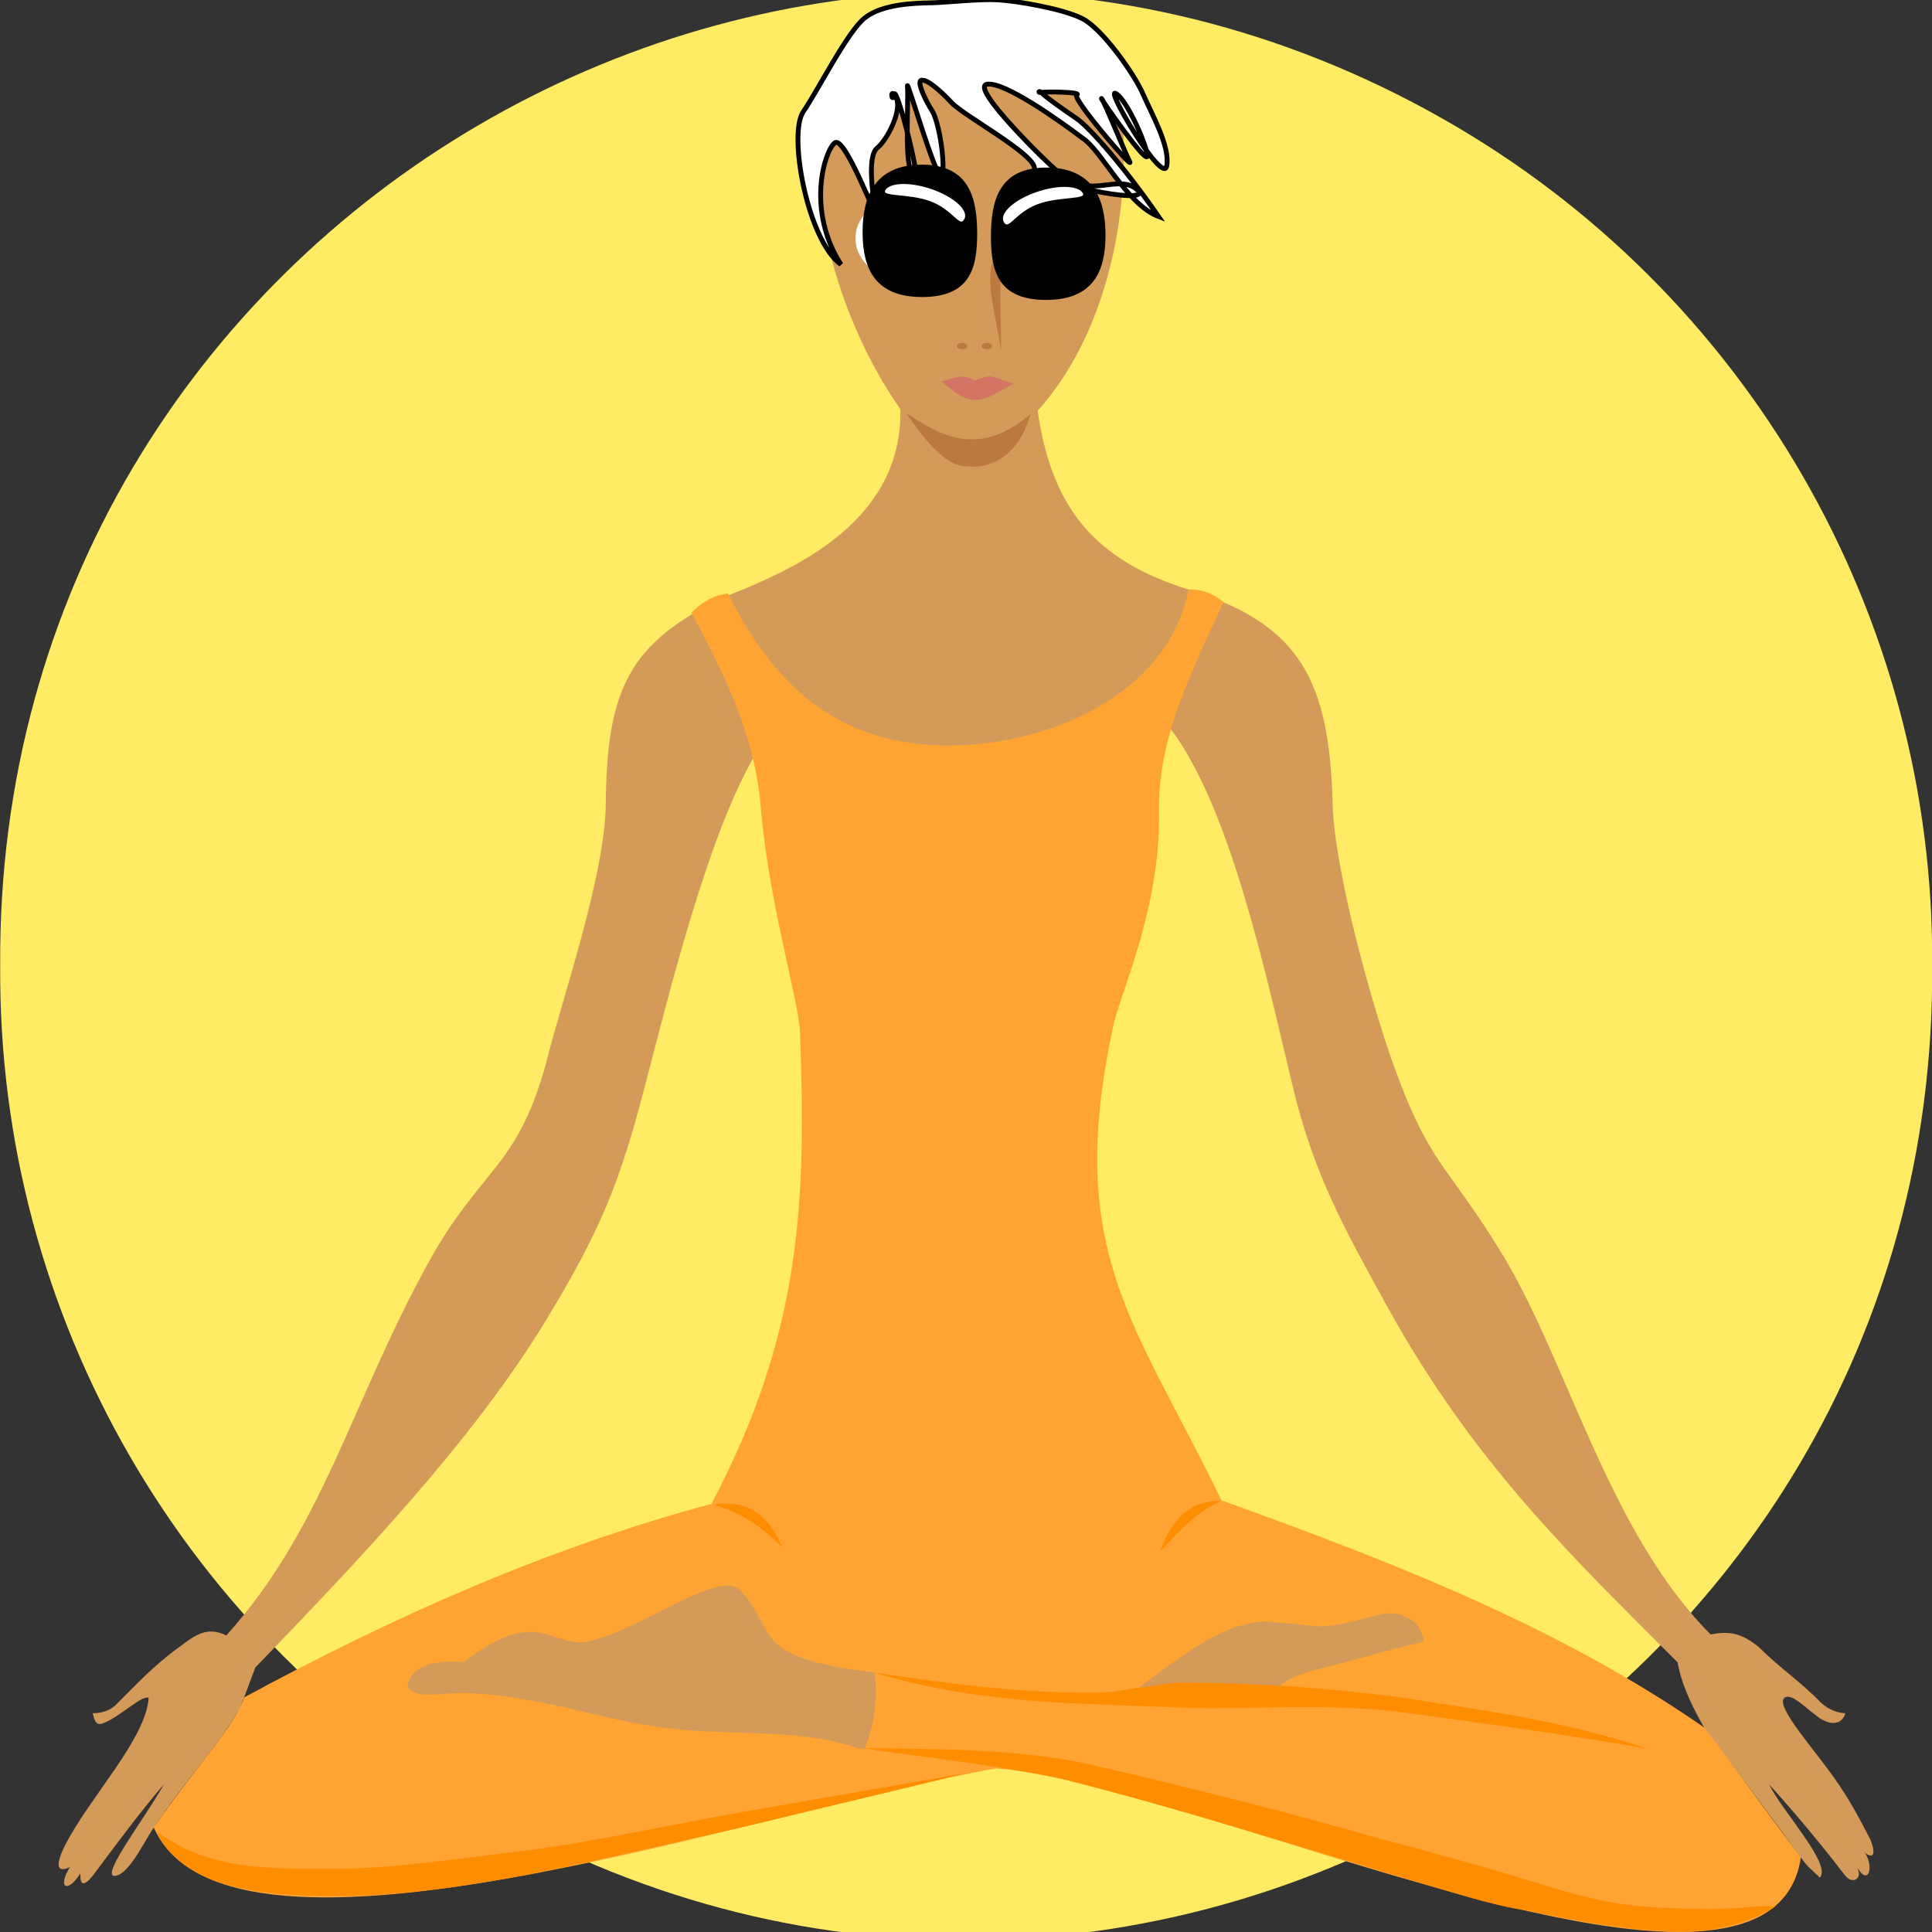 <?xml version="1.0" encoding="utf-8"?>
<svg id="svg2" viewBox="0 0 80 80" xmlns="http://www.w3.org/2000/svg">
  <rect x="0" y="0" width="80" height="80" fill="#333333" stroke="none"/>
  <g id="g3022" transform="matrix(1, 0, 0, 1, 0, -38.856)">
    <g id="g3961" transform="matrix(1, 0, 0, 1, 2.427, -0)">
      <path id="path5500" style="fill:#ffeb64" d="M 77.58 78.852 C 77.799 109.643 44.603 129.124 17.828 113.919 C 5.224 106.761 -2.522 93.346 -2.419 78.852 C -2.638 48.061 30.557 28.579 57.333 43.784 C 69.937 50.942 77.683 64.358 77.58 78.852 Z"/>
      <path id="path198" style="fill:#d39a59" d="m38.096 39.059c-2.792 0.043-5.674 1.262-6.352 3.597-1.06 4.525 0.816 9.886 3.113 13.146 0.08 4.647-4.353 6.607-7.152 7.719-4.142 1.912-5.003 3.933-5.048 8.624-0.028 2.897-1.745 7.893-2.372 10.353-1.216 4.768-2.745 4.603-4.962 8.621-3.236 5.865-4.331 10.946-8.378 15.458-0.804-0.397-1.302-0.007-1.956 0.484-1.013 0.728-1.782 1.551-2.66 2.429-0.26 0.223-0.589 0.308-0.915 0.306 0.079 0.376 0.173 0.513 0.421 0.421 0.752-0.295 1.635-1.205 1.893-1.052-0.117 1.716-2.462 4.121-3.471 6.122-0.477 0.954-0.217 1.098 0.213 0.88-0.54 0.872-0.102 1.105 0.43 0.263-0.014 0.498 0.142 0.552 0.515 0.097 0.945-1.267 1.931-2.607 2.945-3.786-0.831 1.468-2.473 3.583-2.103 3.786 0.595 0.091 1.267-1.401 1.687-1.997 1.288-1.952 2.464-3.099 3.571-4.944l0.631-1.683c4.377-4.533 8.996-9.401 11.989-14.303 2.412-3.951 3.143-5.95 4.153-9.813 0.976-3.735 2.548-10.169 4.471-13.534 5.075 2.025 12.363 2.145 17.248-1.262 2.564 3.296 4.094 10.725 5.118 14.947 0.865 3.568 2.127 5.826 3.893 9.024 3.563 6.449 7.59 10.298 12.023 14.731 0.165 0.992 0.699 2.006 1.126 2.75 1.596 2.104 2.412 3.193 3.993 5.348 0.259 0.38 0.444 0.487 0.771 0.814 0.499-0.561-1.562-2.745-2.103-3.864 1.124 1.248 2.102 2.417 3.155 3.786 0.28 0.353 0.736 0.156 0.493-0.34 0.475 0.786 0.697-0.03 0.323-0.609 0.358 0.28 0.451 0.026 0.235-0.523-0.463-0.91-0.927-1.761-1.472-2.524-0.757-1.108-2.507-3.036-2.103-3.365 0.285-0.259 0.973 0.508 1.472 0.841 0.58 0.361 0.952 0.175 1.052-0.21-0.288-0.013-0.64-0.109-0.997-0.425-0.866-0.898-1.697-1.428-2.579-2.31-0.703-0.569-1.186-0.685-1.998-0.526-4.242-4.257-5.914-11.306-8.659-15.794-2.272-3.714-2.943-3.588-4.425-7.65-0.933-2.56-2.498-8.174-2.57-10.947-0.133-5.082-1.335-7.398-5.816-8.831-4.155-1.249-5.832-3.545-6.399-7.449 3.183-3.539 4.015-9.258 3.365-13.377-0.314-2.338-3.014-3.471-5.805-3.429z"/>
      <path id="path202" style="fill:#ffa433" d="m27.721 63.434c-0.598 0.06-1.116 0.374-1.517 0.791 1.972 3.633 2.73 5.854 2.896 8.356 0.355 3.717 1.482 7.537 1.593 8.889 0.27 7.114 0.093 12.527-3.66 19.658-6.765 1.813-13.203 4.682-19.35 8.014-0.344 1.131-2.147 3.057-3.745 5.384 3.13 7.08 25.451-0.837 34.9-2.444 8.551 0.691 32.078 12.123 33.307 3.676-1.429-1.861-2.729-3.72-3.985-5.356-6.101-4.238-13.066-6.913-20.01-9.421-3.586-7.401-6.492-10.279-4.49-19.593 0.241-1.256 1.976-4.903 1.904-8.88-0.035-2.884 1.001-5.122 2.671-8.718-0.373-0.309-0.825-0.544-1.441-0.523-0.885 4.425-5.923 6.486-10.023 6.458-4.1-0.028-6.946-2.051-9.05-6.292z"/>
      <path id="path204" d="m44.738 108.73c1.667-1.189 3.365-2.676 5.258-2.734 0.771 0.07 1.542 0.14 2.313 0.21 0.969-0.061 1.799-0.361 2.524-0.523 0.882-0.105 1.63 0.34 1.683 1.154-1.844 0.436-3.073 0.821-4.837 1.262-0.587 0.174-1.032 0.456-1.472 0.841-1.99 0.02-3.409-0.026-5.468-0.21z" style="fill:#d39a59"/>
      <path id="path220" d="m28.148 104.64c-1.031-0.69-4.049 1.75-6.334 2.207-0.766 0.121-1.478-0.436-2.313-0.421-1.046 0.044-1.903 0.638-2.734 1.262-1.146-0.133-2.286 0.162-2.313 1.052 0.492 0.537 1.472 0.139 2.713 0.235 2.933 0.164 5.154 1.046 7.761 1.403 3.108 0.423 5.481-0.035 8.244 0.886h0.21c0.411-1.104 0.524-1.911 0.421-3.155-5.435-0.622-3.949-1.824-5.654-3.469z" style="fill:#d39a59"/>
      <path id="path224" style="fill:#ff8d00" d="m33.356 111.24c3.069 0.046 6.19 0.017 9.178 0.639 4.439 1.027 7.781 1.868 11.987 3.057 2.881 0.777 4.526 1.214 6.644 1.875 2.905 0.896 3.906 1.045 6.904 1.09 1.284 0.029 2.03-0.141 3.039-0.116-0.871 0.595-2.052 0.893-3.1 1.035-2.368 0.14-5.01-0.409-7.321-0.87-1.568-0.231-3.997-1.052-6.421-1.772-3.597-1.07-8.171-2.516-12.785-3.678-2.909-0.621-6.965-1.033-8.125-1.259z"/>
      <path id="path226" d="m33.801 108.12c3.322 0.488 5.884 0.828 9.045 0.828 0.87 0.003 1.311-0.146 1.893-0.21 0.701-0.07 1.224-0.231 2.103-0.21 3.274 0.052 5.622 0.203 8.833 0.631 3.602 0.565 6.615 0.943 10.095 2.103-3.283-0.572-6.584-1.022-9.885-1.472-3.089-0.435-6.348-0.15-9.044-0.21-1.727-0.068-3.275-0.122-5.258-0.21-2.622-0.15-5.353-0.499-7.783-1.248z" style="fill:#ff8d00"/>
      <path id="path228" d="m11.745 116.24c2.354-0.045 5.175-0.474 7.517-0.745 2.882-0.366 6.061-1.077 9.087-1.614 3.9-0.68 6.18-1.075 9.27-1.612-2.874 0.714-6.308 1.517-9.183 2.218-3.03 0.669-5.021 1.181-9.09 2.006-2.409 0.453-5.118 0.863-7.627 0.869-2.48-0.007-6.436-0.031-7.672-2.682 2.295 1.734 5.081 1.546 7.699 1.56z" style="fill:#ff8d00"/>
      <path id="path232" d="m39.937 48.195c-2.144 1.253-1.179 3.065-0.913 5.205 0.003-3.265-0.296-3.413 0.913-5.205z" style="fill:#bb783f"/>
      <path id="path236" d="m36.555 54.648c0.547-0.111 0.868-0.374 1.381-0.029 0.774-0.359 0.876-0.06 1.597 0.115-1.449 0.876-1.746 0.978-2.978-0.086z" style="fill:#d37465"/>
      <path id="path3345" style="fill:#bb783f" d="m81.838 47.71c0 0.103-0.148 0.187-0.331 0.187s-0.331-0.084-0.331-0.187 0.148-0.187 0.331-0.187 0.331 0.084 0.331 0.187z" transform="matrix(.673 0 0 .673 -17.443 21.077)"/>
      <path id="path3347" style="fill:#bb783f" d="m81.838 47.71c0 0.103-0.148 0.187-0.331 0.187s-0.331-0.084-0.331-0.187 0.148-0.187 0.331-0.187 0.331 0.084 0.331 0.187z" transform="matrix(.673 0 0 .673 -16.416 21.077)"/>
      <path id="path200" d="m35.094 55.957c1.547 2.301 2.21 2.203 2.741 2.221 0.531 0.019 1.846-0.202 2.409-2.174-2.105 1.788-3.652 0.952-5.15-0.047z" style="fill:#bb783f"/>
      <path id="path3361" style="fill:#ff8d00" d="m27.092 101.16c1.146 0.289 2.056 0.953 2.87 1.772-0.506-1.211-1.305-2.018-2.87-1.772z"/>
      <path id="path3363" style="fill:#ff8d00" d="m48.158 101.01c-1.17-0.041-2.041 0.607-2.546 2.097 0.826-0.925 1.655-1.762 2.546-2.097z"/>
    </g>
  </g>
  <g transform="matrix(1, -0.014, -0.001, 1, 141.253, 84.761)">
    <path d="M -105.514 -85.509 C -106.24 -84.96 -107.431 -82.579 -108.071 -81.652 C -108.713 -80.726 -107.885 -76.301 -106.507 -75.304 C -107.942 -77.548 -107.202 -80 -106.77 -80.338 C -106.337 -80.677 -104.964 -76.868 -105.076 -77.508 C -105.188 -78.149 -105.434 -79.769 -105.009 -80.105 C -104.585 -80.44 -103.954 -81.687 -104.236 -82.186 C -104.518 -82.685 -104.394 -81.875 -104.309 -82.308 C -104.224 -82.742 -103.183 -78.675 -103.469 -78.985 C -103.754 -79.296 -104.049 -76.652 -103.542 -79.067 C -103.911 -79.268 -103.699 -82.155 -103.761 -82.637 C -103.823 -83.119 -102.39 -78.115 -102.3 -78.944 C -102.21 -79.773 -102.5 -81.244 -102.738 -81.611 C -102.976 -81.978 -103.415 -82.856 -103.176 -82.884 C -102.938 -82.909 -102.447 -82.493 -101.934 -81.94 C -101.422 -81.386 -98.548 -79.798 -98.5 -79.191 C -98.453 -78.582 -93.529 -77.52 -94.226 -78.206 C -94.924 -78.891 -96.08 -77.976 -97.039 -78.698 C -97.34 -79.051 -97.31 -78.747 -97.587 -79.067 C -97.974 -79.389 -101.178 -82.556 -100.473 -82.678 C -99.768 -82.8 -97.485 -81.144 -96.491 -80.381 C -95.716 -79.863 -94.678 -77.621 -93.358 -77.102 C -94.741 -79.126 -96.202 -80.818 -96.747 -81.201 C -97.292 -81.583 -98.015 -82.093 -98.172 -82.268 C -98.328 -82.442 -98.385 -82.272 -98.208 -82.308 C -98.032 -82.346 -96.51 -82.302 -96.747 -82.186 C -96.983 -82.07 -94.328 -78.954 -94.555 -79.395 C -94.782 -79.838 -95.617 -81.93 -95.724 -82.022 C -95.831 -82.113 -93.76 -79.105 -93.824 -79.642 C -93.888 -80.179 -94.701 -81.988 -95.139 -82.227 C -95.578 -82.465 -93.166 -78.38 -93.021 -79.191 C -92.875 -80.001 -93.646 -81.351 -94.007 -82.186 C -94.368 -83.021 -95.698 -84.919 -96.528 -85.345 C -97.357 -85.77 -99.205 -86.105 -99.998 -86.166 C -100.791 -86.226 -102.119 -86.087 -102.811 -86.083 C -103.503 -86.08 -104.788 -86.058 -105.514 -85.509 Z" stroke="black" id="e46_area3" fill="white" style="stroke-width: 0.2;" transform="matrix(1, 0, -0, 1, -0, 0)"/>
  </g>
  <ellipse cx="43.484" cy="9.399" rx="1.924" ry="1.768" style="fill: rgb(255, 255, 255);"/>
  <ellipse cx="37.452" cy="9.867" rx="2.028" ry="1.716" style="fill: rgb(255, 255, 255);"/>
  <g id="g2978" transform="matrix(0.03, 0, -0, 0.021, 53.519, -5.821)">
    <g id="g2946">
      <path id="path2940" style="stroke-opacity:.984;color:#000000;stroke:#000000;stroke-width:3.882;fill:#000000" d="m-437.14 738.08c0 71.008-11.167 122.86-74.286 122.86-63.118 0-80-54.706-80-125.71 0-71.008 16.882-131.43 80-131.43s74.286 63.278 74.286 134.29z"/>
      <path id="path2943" style="stroke-opacity:.984;color:#000000;stroke:#000000;stroke-width:2.137;fill:#ffffff" d="m-452.55 710.96c-7.901 16.309-16.73-19.115-47.133-35.659-30.403-16.543-70.866-7.941-62.965-24.25 7.901-16.309 38.953-16.12 69.355 0.424 30.403 16.543 48.644 43.176 40.742 59.485z"/>
    </g>
    <g id="g2946-1" transform="matrix(-1 0 0 1 -851.43 5.714)">
      <path id="path2940-0" style="stroke-opacity:.984;color:#000000;stroke:#000000;stroke-width:3.882;fill:#000000" d="m-437.14 738.08c0 71.008-11.167 122.86-74.286 122.86-63.118 0-80-54.706-80-125.71 0-71.008 16.882-131.43 80-131.43s74.286 63.278 74.286 134.29z"/>
      <path id="path2943-6" style="stroke-opacity:.984;color:#000000;stroke:#000000;stroke-width:2.137;fill:#ffffff" d="m-452.55 710.96c-7.901 16.309-16.73-19.115-47.133-35.659-30.403-16.543-70.866-7.941-62.965-24.25 7.901-16.309 38.953-16.12 69.355 0.424 30.403 16.543 48.644 43.176 40.742 59.485z"/>
    </g>
  </g>
</svg>